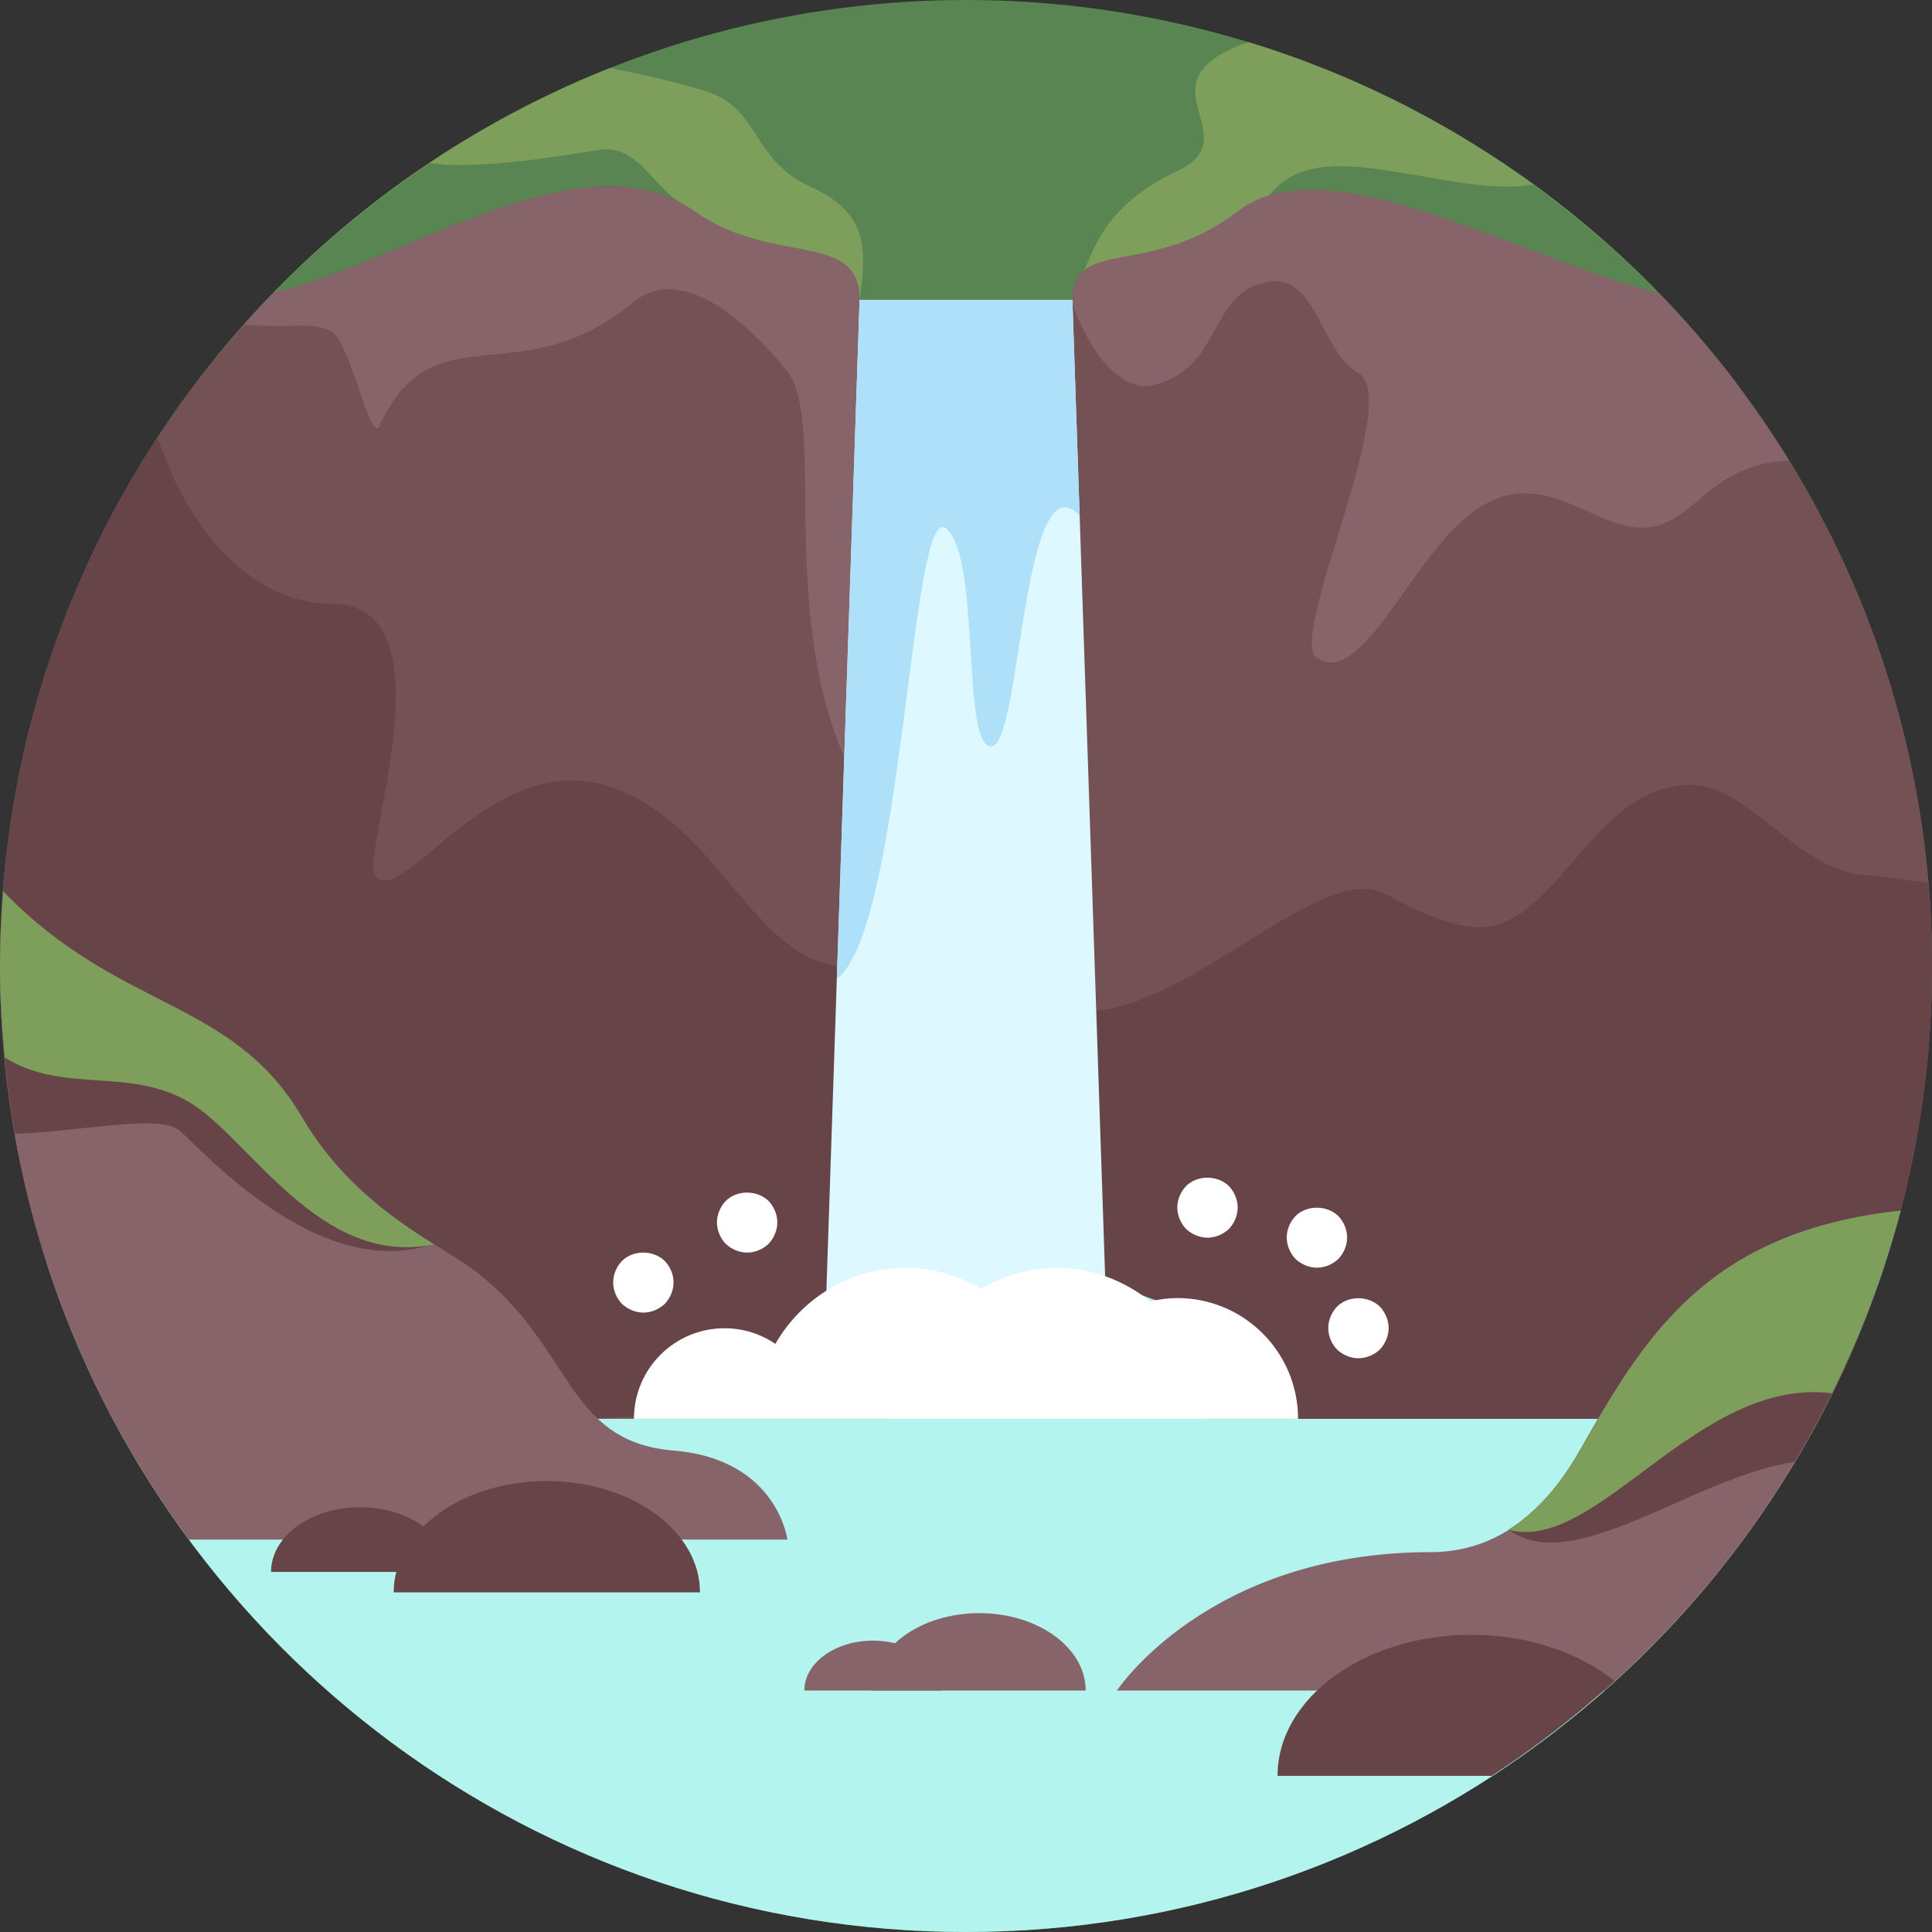 <svg height="200px" width="200px" version="1.1" id="Capa_1" xmlns="http://www.w3.org/2000/svg" xmlns:xlink="http://www.w3.org/1999/xlink" viewBox="0 0 512 512" xml:space="preserve" fill="#000000"><rect x="0" y="0" width="512" height="512" fill="#333333" stroke="none"/><g id="SVGRepo_bgCarrier" stroke-width="0"></g><g id="SVGRepo_tracerCarrier" stroke-linecap="round" stroke-linejoin="round"></g><g id="SVGRepo_iconCarrier"> <g> <g> <circle style="fill:#598552;" cx="256" cy="256" r="256"></circle> </g> <g> <path style="fill:#7E9E5B;" d="M330.865,11.151c-30.329,10.59,0.847,24.906-18.865,34.182 C289.333,56,289.701,70.179,285.333,74.667L349,96.377c0,0,71.041,3.81,111.195,5.249C428.055,59.18,383,27.072,330.865,11.151z"></path> </g> <g> <path style="fill:#598552;" d="M460.195,101.626c-15.256-20.147-33.5-37.867-53.951-52.731C387.5,52.25,358.5,39,343.25,46.25 C334.948,50.197,331.5,60,331.5,60s44.184,23.668,76.728,39.374C426.342,100.24,445.371,101.095,460.195,101.626z"></path> </g> <g> <path style="fill:#7E9E5B;" d="M57.174,94.793c1.256,0.539,2.615,0.973,4.159,1.207c22,3.333,166.464-16.509,166.464-16.509 c2.202-14.825,1.536-23.332-13.131-30.078C200,42.667,201.333,30.667,190,25.333c-4.208-1.98-15.497-4.694-28.293-7.326 C120.553,34.328,84.634,60.968,57.174,94.793z"></path> </g> <g> <path style="fill:#598552;" d="M58.435,93.337c3.098,0.143,6.87-0.051,11.565-0.671C105.333,88,182.352,54.9,182.352,54.9 c-9.548-4.669-12.852-16.983-23.852-15.15c-13.589,2.265-33.264,5.211-44.571,3.462C93.07,57.155,74.353,74.027,58.435,93.337z"></path> </g> <g> <path style="fill:#B3F4EF;" d="M12.344,334.592C45.52,437.516,142.041,512,256,512s210.48-74.484,243.656-177.408H12.344z"></path> </g> <g> <polygon style="fill:#745154;" points="287.717,336 284.252,183.741 279.959,80 "></polygon> </g> <g> <path style="fill:#745154;" d="M321.333,68c-16.664,8.749-37.131-5.333-37.131,11.491l0.05,104.25l-0.414,152.461L336.958,356 L320,376h112l68.623-44.341C508.012,307.746,512,282.339,512,256c0-69.407-27.664-132.32-72.514-178.432 C405.064,69.486,343.905,56.15,321.333,68z"></path> </g> <g> <path style="fill:#86646A;" d="M439.486,77.568C405.064,69.486,352,37.5,328,56c-23.132,17.831-43.798,6.667-43.798,23.491l0,1.08 C288.458,92.515,296.742,104.451,306,102c17-4.5,14.561-21.835,27-26.5c16-6,16,17,27,23.378c11.964,6.937-19,70.122-11,75.477 c11.341,7.591,23.223-22.505,38.5-36.355s27.487-4.467,39,0c21.905,8.5,21.905-15,47.598-15.909 C464.187,105.998,452.597,91.047,439.486,77.568z"></path> </g> <g> <polyline style="fill:#745154;" points="283.838,336.202 293.333,356 320,376 "></polyline> </g> <g> <path style="fill:#674447;" d="M512,256c0-7.431-0.381-14.77-1.002-22.04L496,232c-19,0-32.091-24-48-24 c-27.333,0-36,42-59.794,37.398c-6.986-1.351-13.972-4.55-20.841-8.398c-16.849-9.44-52.365,31-79.648,31l-3.736,15.394 l-0.143,52.808L336.958,356l-11.361,13.398L340,376h92l68.623-44.341C508.012,307.746,512,282.339,512,256z"></path> </g> <g> <g> <polygon style="fill:#745154;" points="224.283,336 227.748,183.741 232.041,80 "></polygon> </g> <g> <path style="fill:#745154;" d="M184,56c20.667,14.667,43.798,5,43.798,23.491l-0.05,104.25L228.162,336l93.172,23.333 L234.666,376H80l-68.623-44.341C3.988,307.746,0,282.339,0,256c0-69.407,27.664-132.32,72.514-178.432 C106.936,69.486,154.738,35.233,184,56z"></path> </g> </g> <g> <path style="fill:#674447;" d="M228.162,336l-0.209-77.118L224,256c-24,0-33.82-39.471-64-48 c-30.667-8.667-53.773,33.387-60.667,24c-3.917-5.333,21.164-72-11.333-72c-28.944,0-42.662-34.911-42.662-34.911l-3.628-9.067 C15.358,156.248,0,204.317,0,256c0,2.837,0.227,5.618,0.318,8.433C28.403,293.869,105.378,373.654,107.333,376 c2.5,3,66.667-1,66.667-1s41.5-16,47.5-18.899c1.828-0.883,5.005-8.914,8.536-19.632L228.162,336z"></path> </g> <g> <g> <path style="fill:#FFFFFF;" d="M320,328c-2.078,0-4.164-0.883-5.68-2.32c-1.445-1.52-2.32-3.602-2.32-5.68 c0-2.082,0.875-4.16,2.32-5.68c2.961-2.961,8.32-2.961,11.359,0c1.438,1.52,2.32,3.598,2.32,5.68c0,2.078-0.883,4.16-2.32,5.68 C324.156,327.117,322.078,328,320,328z"></path> </g> </g> <g> <g> <path style="fill:#FFFFFF;" d="M349,335.95c-2.078,0-4.164-0.883-5.68-2.32c-1.445-1.52-2.32-3.602-2.32-5.68 c0-2.082,0.875-4.16,2.32-5.68c2.961-2.961,8.32-2.961,11.359,0c1.438,1.52,2.32,3.598,2.32,5.68c0,2.078-0.883,4.16-2.32,5.68 C353.156,335.067,351.078,335.95,349,335.95z"></path> </g> </g> <g> <g> <path style="fill:#FFFFFF;" d="M198,331.95c-2.078,0-4.164-0.883-5.68-2.32c-1.445-1.52-2.32-3.602-2.32-5.68 c0-2.082,0.875-4.16,2.32-5.68c2.961-2.961,8.32-2.961,11.359,0c1.438,1.52,2.32,3.598,2.32,5.68c0,2.078-0.883,4.16-2.32,5.68 C202.156,331.067,200.078,331.95,198,331.95z"></path> </g> </g> <g> <g> <path style="fill:#FFFFFF;" d="M360,359.95c-2.078,0-4.164-0.883-5.68-2.32c-1.445-1.52-2.32-3.602-2.32-5.68 c0-2.082,0.875-4.16,2.32-5.68c2.961-2.961,8.32-2.961,11.359,0c1.438,1.52,2.32,3.598,2.32,5.68c0,2.078-0.883,4.16-2.32,5.68 C364.156,359.067,362.078,359.95,360,359.95z"></path> </g> </g> <g> <g> <path style="fill:#FFFFFF;" d="M170.5,347.851c-2.078,0-4.164-0.883-5.68-2.32c-1.445-1.52-2.32-3.602-2.32-5.68 c0-2.082,0.875-4.16,2.32-5.68c2.961-2.961,8.32-2.961,11.359,0c1.438,1.52,2.32,3.598,2.32,5.68c0,2.078-0.883,4.16-2.32,5.68 C174.656,346.968,172.578,347.851,170.5,347.851z"></path> </g> </g> <g> <path style="fill:#86646A;" d="M88,88c4.831,2.944,10.246,29.825,12.5,24.946C115.028,81.5,137.098,105.384,168,80 c14-11.5,33.667,9.5,40.667,18.5c11.268,14.488-5.167,72,21.369,114.207l-2.238-133.215C227.798,61,204.667,70.667,184,56 c-29.263-20.767-77.064,13.486-111.486,21.568c-2.683,2.758-5.296,5.585-7.854,8.461C77.329,87.188,83,84.953,88,88z"></path> </g> <g> <polygon style="fill:#DDF9FF;" points="284.202,79.491 227.798,79.491 218.667,352 293.333,352 "></polygon> </g> <g> <path style="fill:#FFFFFF;" d="M344,376c0-17.673-14.327-32-32-32c-2.472,0-4.852,0.341-7.163,0.872 C297.996,339.405,289.438,336,280,336c-7.323,0-14.096,2.112-20,5.548c-5.904-3.436-12.677-5.548-20-5.548 c-14.826,0-27.62,8.159-34.529,20.142C201.629,353.531,196.995,352,192,352c-13.255,0-24,10.745-24,24"></path> </g> <g> <path style="fill:#86646A;" d="M208.667,408c0,0-2.667-21.333-30.167-23.589c-29.243-2.399-26.5-28.512-53.833-48.512 C115.937,329.512,94.112,320.029,80,296c-18.5-31.5-48.5-28-79.163-59.797C0.336,242.744,0,249.331,0,256 c0,56.923,18.603,109.488,50.027,152C100.123,408,189.952,408,208.667,408z"></path> </g> <g> <path style="fill:#674447;" d="M111.75,330.523c1.134-0.277,2.098-0.59,3.107-0.894C104.449,323.136,90.226,313.412,80,296 c-17.742-30.209-46.063-28.315-75.4-56.148l-4.255,4.342C0.144,248.107,0,252.036,0,256c0,15.179,1.415,30.015,3.95,44.466 c18.01-0.616,38.507-5.421,43.8-0.716C54.5,305.75,83,337.546,111.75,330.523z"></path> </g> <g> <path style="fill:#86646A;" d="M418.667,384.411c-6.492,11.406-18.435,26.922-39.517,26.922C320.15,411.333,296,448,296,448 h129.237c37.604-33.173,65.415-77.178,78.464-127.178C452.224,326.372,435.683,354.516,418.667,384.411z"></path> </g> <g> <path style="fill:#674447;" d="M496.959,342.296c-8.766-1.488-20.656-2.404-27.625-1.63c-5.244,0.583-17.996,6.511-30.695,13.002 c-7.703,9.367-13.818,19.932-19.973,30.742c-3.955,6.949-9.973,15.386-18.809,20.948l-0.007,0.041 c17.015,12.644,48.716-13.882,75.725-18.003C484.1,373.196,491.289,358.116,496.959,342.296z"></path> </g> <g> <path style="fill:#7E9E5B;" d="M115.018,329.741c0.003-0.001,0.007-0.002,0.01-0.003C104.606,323.245,90.28,313.504,80,296 c-18.5-31.5-48.5-28-79.163-59.797C0.336,242.744,0,249.331,0,256c0,8.189,0.491,16.256,1.244,24.249 C16.743,289.956,34.035,282.687,50,292C66,301.333,84.702,336.149,115.018,329.741z"></path> </g> <g> <path style="fill:#674447;" d="M144.917,392.485c-22.414,0-40.583,13.214-40.583,29.515H185.5 C185.5,405.699,167.33,392.485,144.917,392.485z"></path> </g> <g> <path style="fill:#86646A;" d="M259.53,427.5c-15.568,0-28.188,9.178-28.188,20.5h56.375 C287.717,436.678,275.097,427.5,259.53,427.5z"></path> </g> <g> <path style="fill:#86646A;" d="M231.342,434.783c-10.037,0-18.174,5.918-18.174,13.217h36.348 C249.516,440.7,241.38,434.783,231.342,434.783z"></path> </g> <g> <path style="fill:#674447;" d="M95.417,399.424c-13.025,0-23.583,7.679-23.583,17.151H119 C119,407.103,108.442,399.424,95.417,399.424z"></path> </g> <g> <path style="fill:#674447;" d="M389.949,433.242c-28.378,0-51.383,16.731-51.383,37.37h56.773 c11.534-7.508,22.393-15.93,32.541-25.146C418.484,437.973,404.994,433.242,389.949,433.242z"></path> </g> <g> <path style="fill:#7E9E5B;" d="M418.666,384.411c-3.961,6.959-9.988,15.413-18.846,20.975c0.012,0.003,0.019,0.01,0.03,0.014 c23.356,6.357,50.005-40.643,85.608-36.164c7.599-15.352,13.829-31.503,18.242-48.414 C452.224,326.372,435.684,354.516,418.666,384.411z"></path> </g> <g> <path style="fill:#AEE1F9;" d="M284.202,79.491h-56.404l-6.027,179.879c17.563-12.802,19.563-126.704,28.896-119.37 c9.333,7.333,4,57.821,12,57.821s8.236-77.163,23.451-61.159l0,0L284.202,79.491z"></path> </g> </g> </g></svg>